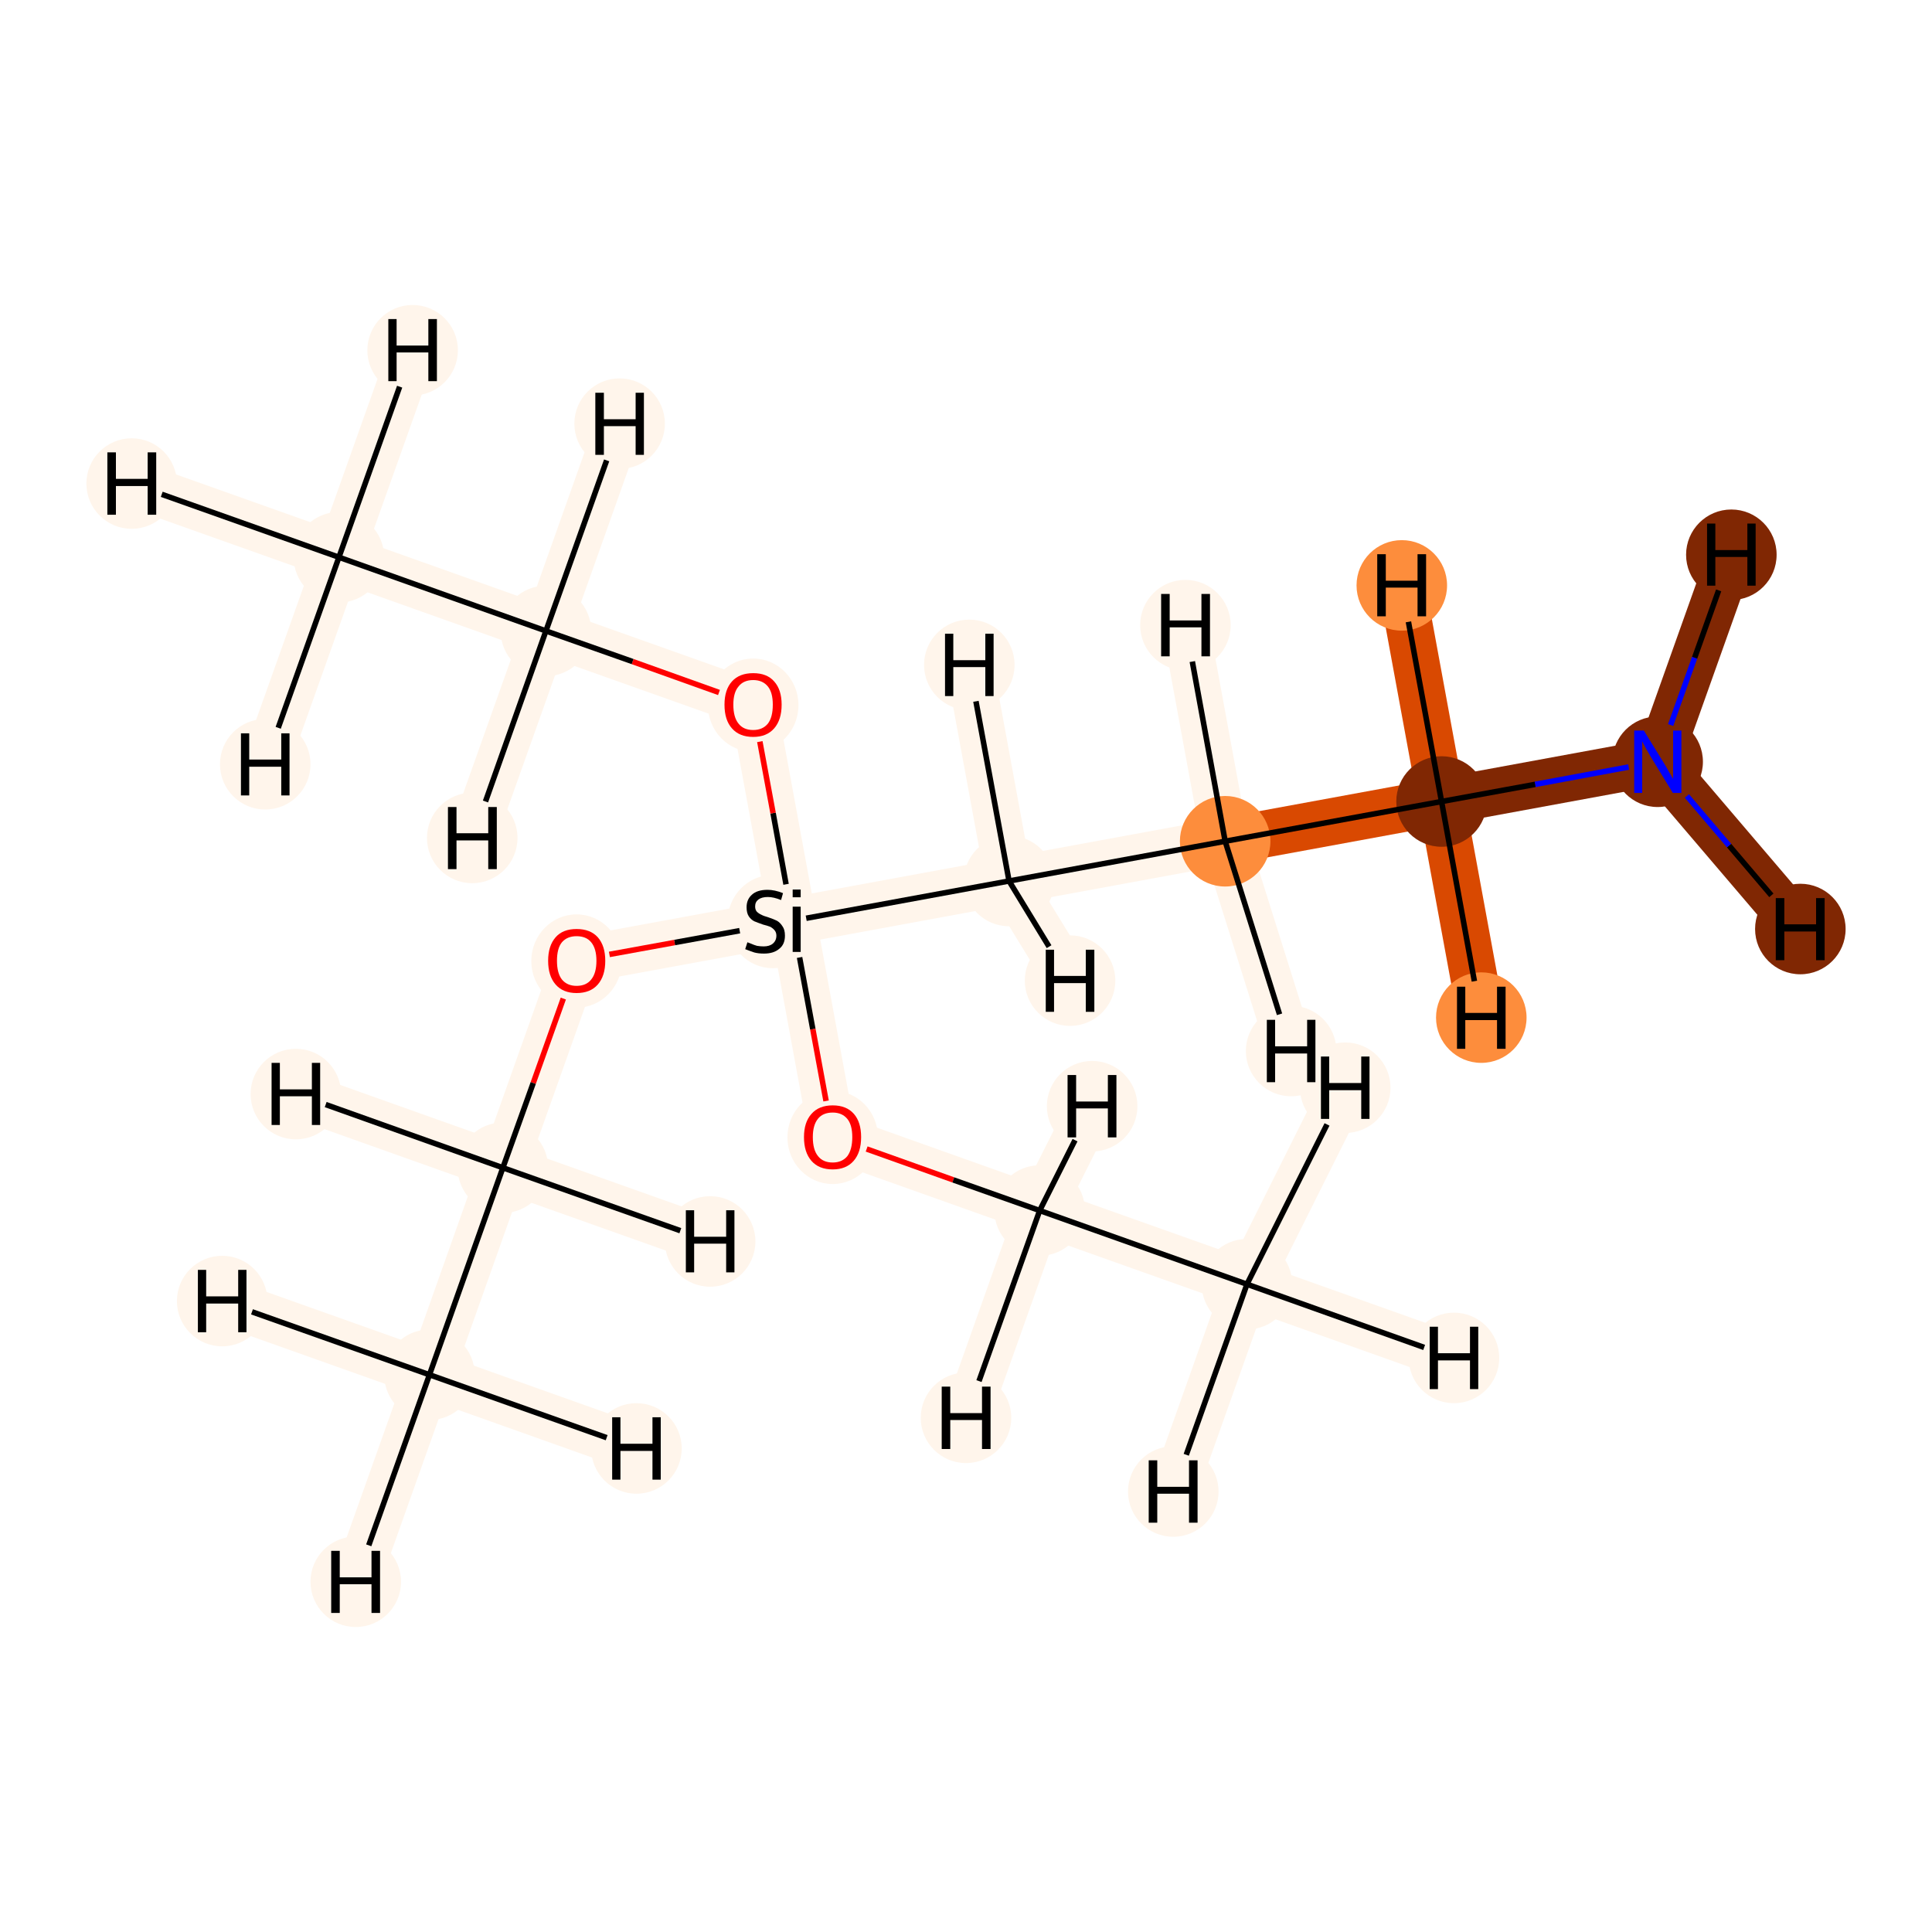 <?xml version='1.0' encoding='iso-8859-1'?>
<svg version='1.1' baseProfile='full'
              xmlns='http://www.w3.org/2000/svg'
                      xmlns:rdkit='http://www.rdkit.org/xml'
                      xmlns:xlink='http://www.w3.org/1999/xlink'
                  xml:space='preserve'
width='700px' height='700px' viewBox='0 0 700 700'>
<!-- END OF HEADER -->
<rect style='opacity:1.0;fill:#FFFFFF;stroke:none' width='700.0' height='700.0' x='0.0' y='0.0'> </rect>
<path d='M 600.6,276.0 L 522.3,290.4' style='fill:none;fill-rule:evenodd;stroke:#802703;stroke-width:17.0px;stroke-linecap:butt;stroke-linejoin:miter;stroke-opacity:1' />
<path d='M 600.6,276.0 L 652.3,336.6' style='fill:none;fill-rule:evenodd;stroke:#802703;stroke-width:17.0px;stroke-linecap:butt;stroke-linejoin:miter;stroke-opacity:1' />
<path d='M 600.6,276.0 L 627.3,201.0' style='fill:none;fill-rule:evenodd;stroke:#802703;stroke-width:17.0px;stroke-linecap:butt;stroke-linejoin:miter;stroke-opacity:1' />
<path d='M 522.3,290.4 L 443.9,304.8' style='fill:none;fill-rule:evenodd;stroke:#D94901;stroke-width:17.0px;stroke-linecap:butt;stroke-linejoin:miter;stroke-opacity:1' />
<path d='M 522.3,290.4 L 507.9,212.1' style='fill:none;fill-rule:evenodd;stroke:#D94901;stroke-width:17.0px;stroke-linecap:butt;stroke-linejoin:miter;stroke-opacity:1' />
<path d='M 522.3,290.4 L 536.7,368.7' style='fill:none;fill-rule:evenodd;stroke:#D94901;stroke-width:17.0px;stroke-linecap:butt;stroke-linejoin:miter;stroke-opacity:1' />
<path d='M 443.9,304.8 L 365.6,319.2' style='fill:none;fill-rule:evenodd;stroke:#FFF5EB;stroke-width:17.0px;stroke-linecap:butt;stroke-linejoin:miter;stroke-opacity:1' />
<path d='M 443.9,304.8 L 467.8,380.8' style='fill:none;fill-rule:evenodd;stroke:#FFF5EB;stroke-width:17.0px;stroke-linecap:butt;stroke-linejoin:miter;stroke-opacity:1' />
<path d='M 443.9,304.8 L 429.5,226.5' style='fill:none;fill-rule:evenodd;stroke:#FFF5EB;stroke-width:17.0px;stroke-linecap:butt;stroke-linejoin:miter;stroke-opacity:1' />
<path d='M 365.6,319.2 L 287.3,333.6' style='fill:none;fill-rule:evenodd;stroke:#FFF5EB;stroke-width:17.0px;stroke-linecap:butt;stroke-linejoin:miter;stroke-opacity:1' />
<path d='M 365.6,319.2 L 351.2,240.9' style='fill:none;fill-rule:evenodd;stroke:#FFF5EB;stroke-width:17.0px;stroke-linecap:butt;stroke-linejoin:miter;stroke-opacity:1' />
<path d='M 365.6,319.2 L 387.7,355.3' style='fill:none;fill-rule:evenodd;stroke:#FFF5EB;stroke-width:17.0px;stroke-linecap:butt;stroke-linejoin:miter;stroke-opacity:1' />
<path d='M 287.3,333.6 L 208.9,348.0' style='fill:none;fill-rule:evenodd;stroke:#FFF5EB;stroke-width:17.0px;stroke-linecap:butt;stroke-linejoin:miter;stroke-opacity:1' />
<path d='M 287.3,333.6 L 272.9,255.3' style='fill:none;fill-rule:evenodd;stroke:#FFF5EB;stroke-width:17.0px;stroke-linecap:butt;stroke-linejoin:miter;stroke-opacity:1' />
<path d='M 287.3,333.6 L 301.7,411.9' style='fill:none;fill-rule:evenodd;stroke:#FFF5EB;stroke-width:17.0px;stroke-linecap:butt;stroke-linejoin:miter;stroke-opacity:1' />
<path d='M 208.9,348.0 L 182.2,423.1' style='fill:none;fill-rule:evenodd;stroke:#FFF5EB;stroke-width:17.0px;stroke-linecap:butt;stroke-linejoin:miter;stroke-opacity:1' />
<path d='M 182.2,423.1 L 155.6,498.1' style='fill:none;fill-rule:evenodd;stroke:#FFF5EB;stroke-width:17.0px;stroke-linecap:butt;stroke-linejoin:miter;stroke-opacity:1' />
<path d='M 182.2,423.1 L 257.3,449.8' style='fill:none;fill-rule:evenodd;stroke:#FFF5EB;stroke-width:17.0px;stroke-linecap:butt;stroke-linejoin:miter;stroke-opacity:1' />
<path d='M 182.2,423.1 L 107.2,396.4' style='fill:none;fill-rule:evenodd;stroke:#FFF5EB;stroke-width:17.0px;stroke-linecap:butt;stroke-linejoin:miter;stroke-opacity:1' />
<path d='M 155.6,498.1 L 128.9,573.1' style='fill:none;fill-rule:evenodd;stroke:#FFF5EB;stroke-width:17.0px;stroke-linecap:butt;stroke-linejoin:miter;stroke-opacity:1' />
<path d='M 155.6,498.1 L 80.5,471.4' style='fill:none;fill-rule:evenodd;stroke:#FFF5EB;stroke-width:17.0px;stroke-linecap:butt;stroke-linejoin:miter;stroke-opacity:1' />
<path d='M 155.6,498.1 L 230.6,524.8' style='fill:none;fill-rule:evenodd;stroke:#FFF5EB;stroke-width:17.0px;stroke-linecap:butt;stroke-linejoin:miter;stroke-opacity:1' />
<path d='M 272.9,255.3 L 197.8,228.6' style='fill:none;fill-rule:evenodd;stroke:#FFF5EB;stroke-width:17.0px;stroke-linecap:butt;stroke-linejoin:miter;stroke-opacity:1' />
<path d='M 197.8,228.6 L 122.8,201.9' style='fill:none;fill-rule:evenodd;stroke:#FFF5EB;stroke-width:17.0px;stroke-linecap:butt;stroke-linejoin:miter;stroke-opacity:1' />
<path d='M 197.8,228.6 L 171.1,303.6' style='fill:none;fill-rule:evenodd;stroke:#FFF5EB;stroke-width:17.0px;stroke-linecap:butt;stroke-linejoin:miter;stroke-opacity:1' />
<path d='M 197.8,228.6 L 224.5,153.5' style='fill:none;fill-rule:evenodd;stroke:#FFF5EB;stroke-width:17.0px;stroke-linecap:butt;stroke-linejoin:miter;stroke-opacity:1' />
<path d='M 122.8,201.9 L 47.7,175.2' style='fill:none;fill-rule:evenodd;stroke:#FFF5EB;stroke-width:17.0px;stroke-linecap:butt;stroke-linejoin:miter;stroke-opacity:1' />
<path d='M 122.8,201.9 L 96.1,276.9' style='fill:none;fill-rule:evenodd;stroke:#FFF5EB;stroke-width:17.0px;stroke-linecap:butt;stroke-linejoin:miter;stroke-opacity:1' />
<path d='M 122.8,201.9 L 149.5,126.9' style='fill:none;fill-rule:evenodd;stroke:#FFF5EB;stroke-width:17.0px;stroke-linecap:butt;stroke-linejoin:miter;stroke-opacity:1' />
<path d='M 301.7,411.9 L 376.7,438.6' style='fill:none;fill-rule:evenodd;stroke:#FFF5EB;stroke-width:17.0px;stroke-linecap:butt;stroke-linejoin:miter;stroke-opacity:1' />
<path d='M 376.7,438.6 L 451.8,465.3' style='fill:none;fill-rule:evenodd;stroke:#FFF5EB;stroke-width:17.0px;stroke-linecap:butt;stroke-linejoin:miter;stroke-opacity:1' />
<path d='M 376.7,438.6 L 350.0,513.7' style='fill:none;fill-rule:evenodd;stroke:#FFF5EB;stroke-width:17.0px;stroke-linecap:butt;stroke-linejoin:miter;stroke-opacity:1' />
<path d='M 376.7,438.6 L 395.7,400.8' style='fill:none;fill-rule:evenodd;stroke:#FFF5EB;stroke-width:17.0px;stroke-linecap:butt;stroke-linejoin:miter;stroke-opacity:1' />
<path d='M 451.8,465.3 L 526.8,492.0' style='fill:none;fill-rule:evenodd;stroke:#FFF5EB;stroke-width:17.0px;stroke-linecap:butt;stroke-linejoin:miter;stroke-opacity:1' />
<path d='M 451.8,465.3 L 487.4,394.1' style='fill:none;fill-rule:evenodd;stroke:#FFF5EB;stroke-width:17.0px;stroke-linecap:butt;stroke-linejoin:miter;stroke-opacity:1' />
<path d='M 451.8,465.3 L 425.1,540.4' style='fill:none;fill-rule:evenodd;stroke:#FFF5EB;stroke-width:17.0px;stroke-linecap:butt;stroke-linejoin:miter;stroke-opacity:1' />
<ellipse cx='600.6' cy='276.0' rx='15.9' ry='15.9'  style='fill:#802703;fill-rule:evenodd;stroke:#802703;stroke-width:1.0px;stroke-linecap:butt;stroke-linejoin:miter;stroke-opacity:1' />
<ellipse cx='522.3' cy='290.4' rx='15.9' ry='15.9'  style='fill:#802703;fill-rule:evenodd;stroke:#802703;stroke-width:1.0px;stroke-linecap:butt;stroke-linejoin:miter;stroke-opacity:1' />
<ellipse cx='443.9' cy='304.8' rx='15.9' ry='15.9'  style='fill:#FD8D3C;fill-rule:evenodd;stroke:#FD8D3C;stroke-width:1.0px;stroke-linecap:butt;stroke-linejoin:miter;stroke-opacity:1' />
<ellipse cx='365.6' cy='319.2' rx='15.9' ry='15.9'  style='fill:#FFF5EB;fill-rule:evenodd;stroke:#FFF5EB;stroke-width:1.0px;stroke-linecap:butt;stroke-linejoin:miter;stroke-opacity:1' />
<ellipse cx='280.0' cy='333.9' rx='15.9' ry='16.4'  style='fill:#FFF5EB;fill-rule:evenodd;stroke:#FFF5EB;stroke-width:1.0px;stroke-linecap:butt;stroke-linejoin:miter;stroke-opacity:1' />
<ellipse cx='208.9' cy='348.2' rx='15.9' ry='16.4'  style='fill:#FFF5EB;fill-rule:evenodd;stroke:#FFF5EB;stroke-width:1.0px;stroke-linecap:butt;stroke-linejoin:miter;stroke-opacity:1' />
<ellipse cx='182.2' cy='423.1' rx='15.9' ry='15.9'  style='fill:#FFF5EB;fill-rule:evenodd;stroke:#FFF5EB;stroke-width:1.0px;stroke-linecap:butt;stroke-linejoin:miter;stroke-opacity:1' />
<ellipse cx='155.6' cy='498.1' rx='15.9' ry='15.9'  style='fill:#FFF5EB;fill-rule:evenodd;stroke:#FFF5EB;stroke-width:1.0px;stroke-linecap:butt;stroke-linejoin:miter;stroke-opacity:1' />
<ellipse cx='272.9' cy='255.5' rx='15.9' ry='16.4'  style='fill:#FFF5EB;fill-rule:evenodd;stroke:#FFF5EB;stroke-width:1.0px;stroke-linecap:butt;stroke-linejoin:miter;stroke-opacity:1' />
<ellipse cx='197.8' cy='228.6' rx='15.9' ry='15.9'  style='fill:#FFF5EB;fill-rule:evenodd;stroke:#FFF5EB;stroke-width:1.0px;stroke-linecap:butt;stroke-linejoin:miter;stroke-opacity:1' />
<ellipse cx='122.8' cy='201.9' rx='15.9' ry='15.9'  style='fill:#FFF5EB;fill-rule:evenodd;stroke:#FFF5EB;stroke-width:1.0px;stroke-linecap:butt;stroke-linejoin:miter;stroke-opacity:1' />
<ellipse cx='301.7' cy='412.1' rx='15.9' ry='16.4'  style='fill:#FFF5EB;fill-rule:evenodd;stroke:#FFF5EB;stroke-width:1.0px;stroke-linecap:butt;stroke-linejoin:miter;stroke-opacity:1' />
<ellipse cx='376.7' cy='438.6' rx='15.9' ry='15.9'  style='fill:#FFF5EB;fill-rule:evenodd;stroke:#FFF5EB;stroke-width:1.0px;stroke-linecap:butt;stroke-linejoin:miter;stroke-opacity:1' />
<ellipse cx='451.8' cy='465.3' rx='15.9' ry='15.9'  style='fill:#FFF5EB;fill-rule:evenodd;stroke:#FFF5EB;stroke-width:1.0px;stroke-linecap:butt;stroke-linejoin:miter;stroke-opacity:1' />
<ellipse cx='652.3' cy='336.6' rx='15.9' ry='15.9'  style='fill:#802703;fill-rule:evenodd;stroke:#802703;stroke-width:1.0px;stroke-linecap:butt;stroke-linejoin:miter;stroke-opacity:1' />
<ellipse cx='627.3' cy='201.0' rx='15.9' ry='15.9'  style='fill:#802703;fill-rule:evenodd;stroke:#802703;stroke-width:1.0px;stroke-linecap:butt;stroke-linejoin:miter;stroke-opacity:1' />
<ellipse cx='507.9' cy='212.1' rx='15.9' ry='15.9'  style='fill:#FD8D3C;fill-rule:evenodd;stroke:#FD8D3C;stroke-width:1.0px;stroke-linecap:butt;stroke-linejoin:miter;stroke-opacity:1' />
<ellipse cx='536.7' cy='368.7' rx='15.9' ry='15.9'  style='fill:#FD8D3C;fill-rule:evenodd;stroke:#FD8D3C;stroke-width:1.0px;stroke-linecap:butt;stroke-linejoin:miter;stroke-opacity:1' />
<ellipse cx='467.8' cy='380.8' rx='15.9' ry='15.9'  style='fill:#FFF5EB;fill-rule:evenodd;stroke:#FFF5EB;stroke-width:1.0px;stroke-linecap:butt;stroke-linejoin:miter;stroke-opacity:1' />
<ellipse cx='429.5' cy='226.5' rx='15.9' ry='15.9'  style='fill:#FFF5EB;fill-rule:evenodd;stroke:#FFF5EB;stroke-width:1.0px;stroke-linecap:butt;stroke-linejoin:miter;stroke-opacity:1' />
<ellipse cx='351.2' cy='240.9' rx='15.9' ry='15.9'  style='fill:#FFF5EB;fill-rule:evenodd;stroke:#FFF5EB;stroke-width:1.0px;stroke-linecap:butt;stroke-linejoin:miter;stroke-opacity:1' />
<ellipse cx='387.7' cy='355.3' rx='15.9' ry='15.9'  style='fill:#FFF5EB;fill-rule:evenodd;stroke:#FFF5EB;stroke-width:1.0px;stroke-linecap:butt;stroke-linejoin:miter;stroke-opacity:1' />
<ellipse cx='257.3' cy='449.8' rx='15.9' ry='15.9'  style='fill:#FFF5EB;fill-rule:evenodd;stroke:#FFF5EB;stroke-width:1.0px;stroke-linecap:butt;stroke-linejoin:miter;stroke-opacity:1' />
<ellipse cx='107.2' cy='396.4' rx='15.9' ry='15.9'  style='fill:#FFF5EB;fill-rule:evenodd;stroke:#FFF5EB;stroke-width:1.0px;stroke-linecap:butt;stroke-linejoin:miter;stroke-opacity:1' />
<ellipse cx='128.9' cy='573.1' rx='15.9' ry='15.9'  style='fill:#FFF5EB;fill-rule:evenodd;stroke:#FFF5EB;stroke-width:1.0px;stroke-linecap:butt;stroke-linejoin:miter;stroke-opacity:1' />
<ellipse cx='80.5' cy='471.4' rx='15.9' ry='15.9'  style='fill:#FFF5EB;fill-rule:evenodd;stroke:#FFF5EB;stroke-width:1.0px;stroke-linecap:butt;stroke-linejoin:miter;stroke-opacity:1' />
<ellipse cx='230.6' cy='524.8' rx='15.9' ry='15.9'  style='fill:#FFF5EB;fill-rule:evenodd;stroke:#FFF5EB;stroke-width:1.0px;stroke-linecap:butt;stroke-linejoin:miter;stroke-opacity:1' />
<ellipse cx='171.1' cy='303.6' rx='15.9' ry='15.9'  style='fill:#FFF5EB;fill-rule:evenodd;stroke:#FFF5EB;stroke-width:1.0px;stroke-linecap:butt;stroke-linejoin:miter;stroke-opacity:1' />
<ellipse cx='224.5' cy='153.5' rx='15.9' ry='15.9'  style='fill:#FFF5EB;fill-rule:evenodd;stroke:#FFF5EB;stroke-width:1.0px;stroke-linecap:butt;stroke-linejoin:miter;stroke-opacity:1' />
<ellipse cx='47.7' cy='175.2' rx='15.9' ry='15.9'  style='fill:#FFF5EB;fill-rule:evenodd;stroke:#FFF5EB;stroke-width:1.0px;stroke-linecap:butt;stroke-linejoin:miter;stroke-opacity:1' />
<ellipse cx='96.1' cy='276.9' rx='15.9' ry='15.9'  style='fill:#FFF5EB;fill-rule:evenodd;stroke:#FFF5EB;stroke-width:1.0px;stroke-linecap:butt;stroke-linejoin:miter;stroke-opacity:1' />
<ellipse cx='149.5' cy='126.9' rx='15.9' ry='15.9'  style='fill:#FFF5EB;fill-rule:evenodd;stroke:#FFF5EB;stroke-width:1.0px;stroke-linecap:butt;stroke-linejoin:miter;stroke-opacity:1' />
<ellipse cx='350.0' cy='513.7' rx='15.9' ry='15.9'  style='fill:#FFF5EB;fill-rule:evenodd;stroke:#FFF5EB;stroke-width:1.0px;stroke-linecap:butt;stroke-linejoin:miter;stroke-opacity:1' />
<ellipse cx='395.7' cy='400.8' rx='15.9' ry='15.9'  style='fill:#FFF5EB;fill-rule:evenodd;stroke:#FFF5EB;stroke-width:1.0px;stroke-linecap:butt;stroke-linejoin:miter;stroke-opacity:1' />
<ellipse cx='526.8' cy='492.0' rx='15.9' ry='15.9'  style='fill:#FFF5EB;fill-rule:evenodd;stroke:#FFF5EB;stroke-width:1.0px;stroke-linecap:butt;stroke-linejoin:miter;stroke-opacity:1' />
<ellipse cx='487.4' cy='394.1' rx='15.9' ry='15.9'  style='fill:#FFF5EB;fill-rule:evenodd;stroke:#FFF5EB;stroke-width:1.0px;stroke-linecap:butt;stroke-linejoin:miter;stroke-opacity:1' />
<ellipse cx='425.1' cy='540.4' rx='15.9' ry='15.9'  style='fill:#FFF5EB;fill-rule:evenodd;stroke:#FFF5EB;stroke-width:1.0px;stroke-linecap:butt;stroke-linejoin:miter;stroke-opacity:1' />
<path class='bond-0 atom-0 atom-1' d='M 590.1,277.9 L 556.2,284.2' style='fill:none;fill-rule:evenodd;stroke:#0000FF;stroke-width:2.0px;stroke-linecap:butt;stroke-linejoin:miter;stroke-opacity:1' />
<path class='bond-0 atom-0 atom-1' d='M 556.2,284.2 L 522.3,290.4' style='fill:none;fill-rule:evenodd;stroke:#000000;stroke-width:2.0px;stroke-linecap:butt;stroke-linejoin:miter;stroke-opacity:1' />
<path class='bond-13 atom-0 atom-14' d='M 611.2,288.4 L 626.5,306.4' style='fill:none;fill-rule:evenodd;stroke:#0000FF;stroke-width:2.0px;stroke-linecap:butt;stroke-linejoin:miter;stroke-opacity:1' />
<path class='bond-13 atom-0 atom-14' d='M 626.5,306.4 L 641.8,324.4' style='fill:none;fill-rule:evenodd;stroke:#000000;stroke-width:2.0px;stroke-linecap:butt;stroke-linejoin:miter;stroke-opacity:1' />
<path class='bond-14 atom-0 atom-15' d='M 605.3,262.7 L 614.0,238.3' style='fill:none;fill-rule:evenodd;stroke:#0000FF;stroke-width:2.0px;stroke-linecap:butt;stroke-linejoin:miter;stroke-opacity:1' />
<path class='bond-14 atom-0 atom-15' d='M 614.0,238.3 L 622.7,213.9' style='fill:none;fill-rule:evenodd;stroke:#000000;stroke-width:2.0px;stroke-linecap:butt;stroke-linejoin:miter;stroke-opacity:1' />
<path class='bond-1 atom-1 atom-2' d='M 522.3,290.4 L 443.9,304.8' style='fill:none;fill-rule:evenodd;stroke:#000000;stroke-width:2.0px;stroke-linecap:butt;stroke-linejoin:miter;stroke-opacity:1' />
<path class='bond-15 atom-1 atom-16' d='M 522.3,290.4 L 510.3,225.3' style='fill:none;fill-rule:evenodd;stroke:#000000;stroke-width:2.0px;stroke-linecap:butt;stroke-linejoin:miter;stroke-opacity:1' />
<path class='bond-16 atom-1 atom-17' d='M 522.3,290.4 L 534.2,355.5' style='fill:none;fill-rule:evenodd;stroke:#000000;stroke-width:2.0px;stroke-linecap:butt;stroke-linejoin:miter;stroke-opacity:1' />
<path class='bond-2 atom-2 atom-3' d='M 443.9,304.8 L 365.6,319.2' style='fill:none;fill-rule:evenodd;stroke:#000000;stroke-width:2.0px;stroke-linecap:butt;stroke-linejoin:miter;stroke-opacity:1' />
<path class='bond-17 atom-2 atom-18' d='M 443.9,304.8 L 463.6,367.5' style='fill:none;fill-rule:evenodd;stroke:#000000;stroke-width:2.0px;stroke-linecap:butt;stroke-linejoin:miter;stroke-opacity:1' />
<path class='bond-18 atom-2 atom-19' d='M 443.9,304.8 L 432.0,239.7' style='fill:none;fill-rule:evenodd;stroke:#000000;stroke-width:2.0px;stroke-linecap:butt;stroke-linejoin:miter;stroke-opacity:1' />
<path class='bond-3 atom-3 atom-4' d='M 365.6,319.2 L 292.1,332.7' style='fill:none;fill-rule:evenodd;stroke:#000000;stroke-width:2.0px;stroke-linecap:butt;stroke-linejoin:miter;stroke-opacity:1' />
<path class='bond-19 atom-3 atom-20' d='M 365.6,319.2 L 353.6,254.1' style='fill:none;fill-rule:evenodd;stroke:#000000;stroke-width:2.0px;stroke-linecap:butt;stroke-linejoin:miter;stroke-opacity:1' />
<path class='bond-20 atom-3 atom-21' d='M 365.6,319.2 L 380.1,343.0' style='fill:none;fill-rule:evenodd;stroke:#000000;stroke-width:2.0px;stroke-linecap:butt;stroke-linejoin:miter;stroke-opacity:1' />
<path class='bond-4 atom-4 atom-5' d='M 268.0,337.2 L 244.4,341.5' style='fill:none;fill-rule:evenodd;stroke:#000000;stroke-width:2.0px;stroke-linecap:butt;stroke-linejoin:miter;stroke-opacity:1' />
<path class='bond-4 atom-4 atom-5' d='M 244.4,341.5 L 220.8,345.8' style='fill:none;fill-rule:evenodd;stroke:#FF0000;stroke-width:2.0px;stroke-linecap:butt;stroke-linejoin:miter;stroke-opacity:1' />
<path class='bond-7 atom-4 atom-8' d='M 284.8,320.4 L 280.1,294.6' style='fill:none;fill-rule:evenodd;stroke:#000000;stroke-width:2.0px;stroke-linecap:butt;stroke-linejoin:miter;stroke-opacity:1' />
<path class='bond-7 atom-4 atom-8' d='M 280.1,294.6 L 275.3,268.7' style='fill:none;fill-rule:evenodd;stroke:#FF0000;stroke-width:2.0px;stroke-linecap:butt;stroke-linejoin:miter;stroke-opacity:1' />
<path class='bond-10 atom-4 atom-11' d='M 289.7,346.9 L 294.5,372.9' style='fill:none;fill-rule:evenodd;stroke:#000000;stroke-width:2.0px;stroke-linecap:butt;stroke-linejoin:miter;stroke-opacity:1' />
<path class='bond-10 atom-4 atom-11' d='M 294.5,372.9 L 299.3,398.9' style='fill:none;fill-rule:evenodd;stroke:#FF0000;stroke-width:2.0px;stroke-linecap:butt;stroke-linejoin:miter;stroke-opacity:1' />
<path class='bond-5 atom-5 atom-6' d='M 204.1,361.8 L 193.2,392.4' style='fill:none;fill-rule:evenodd;stroke:#FF0000;stroke-width:2.0px;stroke-linecap:butt;stroke-linejoin:miter;stroke-opacity:1' />
<path class='bond-5 atom-5 atom-6' d='M 193.2,392.4 L 182.2,423.1' style='fill:none;fill-rule:evenodd;stroke:#000000;stroke-width:2.0px;stroke-linecap:butt;stroke-linejoin:miter;stroke-opacity:1' />
<path class='bond-6 atom-6 atom-7' d='M 182.2,423.1 L 155.6,498.1' style='fill:none;fill-rule:evenodd;stroke:#000000;stroke-width:2.0px;stroke-linecap:butt;stroke-linejoin:miter;stroke-opacity:1' />
<path class='bond-21 atom-6 atom-22' d='M 182.2,423.1 L 246.5,445.9' style='fill:none;fill-rule:evenodd;stroke:#000000;stroke-width:2.0px;stroke-linecap:butt;stroke-linejoin:miter;stroke-opacity:1' />
<path class='bond-22 atom-6 atom-23' d='M 182.2,423.1 L 118.0,400.2' style='fill:none;fill-rule:evenodd;stroke:#000000;stroke-width:2.0px;stroke-linecap:butt;stroke-linejoin:miter;stroke-opacity:1' />
<path class='bond-23 atom-7 atom-24' d='M 155.6,498.1 L 133.6,559.9' style='fill:none;fill-rule:evenodd;stroke:#000000;stroke-width:2.0px;stroke-linecap:butt;stroke-linejoin:miter;stroke-opacity:1' />
<path class='bond-24 atom-7 atom-25' d='M 155.6,498.1 L 91.3,475.3' style='fill:none;fill-rule:evenodd;stroke:#000000;stroke-width:2.0px;stroke-linecap:butt;stroke-linejoin:miter;stroke-opacity:1' />
<path class='bond-25 atom-7 atom-26' d='M 155.6,498.1 L 219.8,520.9' style='fill:none;fill-rule:evenodd;stroke:#000000;stroke-width:2.0px;stroke-linecap:butt;stroke-linejoin:miter;stroke-opacity:1' />
<path class='bond-8 atom-8 atom-9' d='M 260.5,250.9 L 229.2,239.7' style='fill:none;fill-rule:evenodd;stroke:#FF0000;stroke-width:2.0px;stroke-linecap:butt;stroke-linejoin:miter;stroke-opacity:1' />
<path class='bond-8 atom-8 atom-9' d='M 229.2,239.7 L 197.8,228.6' style='fill:none;fill-rule:evenodd;stroke:#000000;stroke-width:2.0px;stroke-linecap:butt;stroke-linejoin:miter;stroke-opacity:1' />
<path class='bond-9 atom-9 atom-10' d='M 197.8,228.6 L 122.8,201.9' style='fill:none;fill-rule:evenodd;stroke:#000000;stroke-width:2.0px;stroke-linecap:butt;stroke-linejoin:miter;stroke-opacity:1' />
<path class='bond-26 atom-9 atom-27' d='M 197.8,228.6 L 175.9,290.4' style='fill:none;fill-rule:evenodd;stroke:#000000;stroke-width:2.0px;stroke-linecap:butt;stroke-linejoin:miter;stroke-opacity:1' />
<path class='bond-27 atom-9 atom-28' d='M 197.8,228.6 L 219.8,166.8' style='fill:none;fill-rule:evenodd;stroke:#000000;stroke-width:2.0px;stroke-linecap:butt;stroke-linejoin:miter;stroke-opacity:1' />
<path class='bond-28 atom-10 atom-29' d='M 122.8,201.9 L 58.6,179.1' style='fill:none;fill-rule:evenodd;stroke:#000000;stroke-width:2.0px;stroke-linecap:butt;stroke-linejoin:miter;stroke-opacity:1' />
<path class='bond-29 atom-10 atom-30' d='M 122.8,201.9 L 100.8,263.7' style='fill:none;fill-rule:evenodd;stroke:#000000;stroke-width:2.0px;stroke-linecap:butt;stroke-linejoin:miter;stroke-opacity:1' />
<path class='bond-30 atom-10 atom-31' d='M 122.8,201.9 L 144.8,140.1' style='fill:none;fill-rule:evenodd;stroke:#000000;stroke-width:2.0px;stroke-linecap:butt;stroke-linejoin:miter;stroke-opacity:1' />
<path class='bond-11 atom-11 atom-12' d='M 314.0,416.3 L 345.4,427.5' style='fill:none;fill-rule:evenodd;stroke:#FF0000;stroke-width:2.0px;stroke-linecap:butt;stroke-linejoin:miter;stroke-opacity:1' />
<path class='bond-11 atom-11 atom-12' d='M 345.4,427.5 L 376.7,438.6' style='fill:none;fill-rule:evenodd;stroke:#000000;stroke-width:2.0px;stroke-linecap:butt;stroke-linejoin:miter;stroke-opacity:1' />
<path class='bond-12 atom-12 atom-13' d='M 376.7,438.6 L 451.8,465.3' style='fill:none;fill-rule:evenodd;stroke:#000000;stroke-width:2.0px;stroke-linecap:butt;stroke-linejoin:miter;stroke-opacity:1' />
<path class='bond-31 atom-12 atom-32' d='M 376.7,438.6 L 354.7,500.4' style='fill:none;fill-rule:evenodd;stroke:#000000;stroke-width:2.0px;stroke-linecap:butt;stroke-linejoin:miter;stroke-opacity:1' />
<path class='bond-32 atom-12 atom-33' d='M 376.7,438.6 L 389.5,413.1' style='fill:none;fill-rule:evenodd;stroke:#000000;stroke-width:2.0px;stroke-linecap:butt;stroke-linejoin:miter;stroke-opacity:1' />
<path class='bond-33 atom-13 atom-34' d='M 451.8,465.3 L 516.0,488.2' style='fill:none;fill-rule:evenodd;stroke:#000000;stroke-width:2.0px;stroke-linecap:butt;stroke-linejoin:miter;stroke-opacity:1' />
<path class='bond-34 atom-13 atom-35' d='M 451.8,465.3 L 480.8,407.4' style='fill:none;fill-rule:evenodd;stroke:#000000;stroke-width:2.0px;stroke-linecap:butt;stroke-linejoin:miter;stroke-opacity:1' />
<path class='bond-35 atom-13 atom-36' d='M 451.8,465.3 L 429.8,527.1' style='fill:none;fill-rule:evenodd;stroke:#000000;stroke-width:2.0px;stroke-linecap:butt;stroke-linejoin:miter;stroke-opacity:1' />
<path  class='atom-0' d='M 595.6 264.7
L 603.0 276.7
Q 603.7 277.8, 604.9 280.0
Q 606.1 282.1, 606.2 282.2
L 606.2 264.7
L 609.2 264.7
L 609.2 287.3
L 606.1 287.3
L 598.1 274.2
Q 597.2 272.7, 596.2 270.9
Q 595.3 269.2, 595.0 268.6
L 595.0 287.3
L 592.1 287.3
L 592.1 264.7
L 595.6 264.7
' fill='#0000FF'/>
<path  class='atom-4' d='M 270.8 341.4
Q 271.1 341.5, 272.1 341.9
Q 273.2 342.4, 274.3 342.7
Q 275.5 342.9, 276.7 342.9
Q 278.8 342.9, 280.0 341.9
Q 281.3 340.8, 281.3 339.0
Q 281.3 337.8, 280.6 337.0
Q 280.0 336.3, 279.1 335.8
Q 278.1 335.4, 276.5 335.0
Q 274.5 334.3, 273.3 333.8
Q 272.1 333.2, 271.3 332.0
Q 270.5 330.8, 270.5 328.7
Q 270.5 325.9, 272.4 324.2
Q 274.3 322.4, 278.1 322.4
Q 280.7 322.4, 283.7 323.6
L 283.0 326.1
Q 280.3 325.0, 278.2 325.0
Q 276.0 325.0, 274.8 325.9
Q 273.6 326.8, 273.6 328.4
Q 273.6 329.6, 274.2 330.3
Q 274.9 331.0, 275.8 331.4
Q 276.7 331.9, 278.2 332.3
Q 280.3 333.0, 281.5 333.6
Q 282.7 334.3, 283.5 335.6
Q 284.4 336.8, 284.4 339.0
Q 284.4 342.2, 282.3 343.8
Q 280.3 345.5, 276.8 345.5
Q 274.8 345.5, 273.3 345.1
Q 271.8 344.6, 270.0 343.9
L 270.8 341.4
' fill='#000000'/>
<path  class='atom-4' d='M 287.2 322.3
L 290.1 322.3
L 290.1 325.1
L 287.2 325.1
L 287.2 322.3
M 287.2 328.5
L 290.1 328.5
L 290.1 344.9
L 287.2 344.9
L 287.2 328.5
' fill='#000000'/>
<path  class='atom-5' d='M 198.6 348.1
Q 198.6 342.7, 201.3 339.6
Q 203.9 336.6, 208.9 336.6
Q 213.9 336.6, 216.6 339.6
Q 219.3 342.7, 219.3 348.1
Q 219.3 353.6, 216.6 356.7
Q 213.9 359.8, 208.9 359.8
Q 204.0 359.8, 201.3 356.7
Q 198.6 353.6, 198.6 348.1
M 208.9 357.2
Q 212.4 357.2, 214.2 354.9
Q 216.1 352.6, 216.1 348.1
Q 216.1 343.7, 214.2 341.4
Q 212.4 339.2, 208.9 339.2
Q 205.5 339.2, 203.6 341.4
Q 201.8 343.6, 201.8 348.1
Q 201.8 352.6, 203.6 354.9
Q 205.5 357.2, 208.9 357.2
' fill='#FF0000'/>
<path  class='atom-8' d='M 262.5 255.3
Q 262.5 249.9, 265.2 246.9
Q 267.9 243.9, 272.9 243.9
Q 277.9 243.9, 280.5 246.9
Q 283.2 249.9, 283.2 255.3
Q 283.2 260.8, 280.5 263.9
Q 277.8 267.0, 272.9 267.0
Q 267.9 267.0, 265.2 263.9
Q 262.5 260.9, 262.5 255.3
M 272.9 264.5
Q 276.3 264.5, 278.2 262.2
Q 280.0 259.9, 280.0 255.3
Q 280.0 250.9, 278.2 248.7
Q 276.3 246.4, 272.9 246.4
Q 269.4 246.4, 267.6 248.7
Q 265.7 250.9, 265.7 255.3
Q 265.7 259.9, 267.6 262.2
Q 269.4 264.5, 272.9 264.5
' fill='#FF0000'/>
<path  class='atom-11' d='M 291.3 412.0
Q 291.3 406.6, 294.0 403.6
Q 296.7 400.5, 301.7 400.5
Q 306.7 400.5, 309.4 403.6
Q 312.0 406.6, 312.0 412.0
Q 312.0 417.5, 309.3 420.6
Q 306.6 423.7, 301.7 423.7
Q 296.7 423.7, 294.0 420.6
Q 291.3 417.5, 291.3 412.0
M 301.7 421.2
Q 305.1 421.2, 307.0 418.9
Q 308.8 416.5, 308.8 412.0
Q 308.8 407.6, 307.0 405.4
Q 305.1 403.1, 301.7 403.1
Q 298.2 403.1, 296.4 405.3
Q 294.5 407.6, 294.5 412.0
Q 294.5 416.6, 296.4 418.9
Q 298.2 421.2, 301.7 421.2
' fill='#FF0000'/>
<path  class='atom-14' d='M 643.4 325.4
L 646.5 325.4
L 646.5 334.9
L 658.0 334.9
L 658.0 325.4
L 661.1 325.4
L 661.1 347.9
L 658.0 347.9
L 658.0 337.5
L 646.5 337.5
L 646.5 347.9
L 643.4 347.9
L 643.4 325.4
' fill='#000000'/>
<path  class='atom-15' d='M 618.5 189.7
L 621.5 189.7
L 621.5 199.3
L 633.1 199.3
L 633.1 189.7
L 636.1 189.7
L 636.1 212.2
L 633.1 212.2
L 633.1 201.8
L 621.5 201.8
L 621.5 212.2
L 618.5 212.2
L 618.5 189.7
' fill='#000000'/>
<path  class='atom-16' d='M 499.0 200.8
L 502.1 200.8
L 502.1 210.4
L 513.6 210.4
L 513.6 200.8
L 516.7 200.8
L 516.7 223.3
L 513.6 223.3
L 513.6 212.9
L 502.1 212.9
L 502.1 223.3
L 499.0 223.3
L 499.0 200.8
' fill='#000000'/>
<path  class='atom-17' d='M 527.9 357.5
L 530.9 357.5
L 530.9 367.0
L 542.4 367.0
L 542.4 357.5
L 545.5 357.5
L 545.5 380.0
L 542.4 380.0
L 542.4 369.6
L 530.9 369.6
L 530.9 380.0
L 527.9 380.0
L 527.9 357.5
' fill='#000000'/>
<path  class='atom-18' d='M 459.0 369.5
L 462.0 369.5
L 462.0 379.1
L 473.6 379.1
L 473.6 369.5
L 476.6 369.5
L 476.6 392.1
L 473.6 392.1
L 473.6 381.7
L 462.0 381.7
L 462.0 392.1
L 459.0 392.1
L 459.0 369.5
' fill='#000000'/>
<path  class='atom-19' d='M 420.7 215.2
L 423.8 215.2
L 423.8 224.8
L 435.3 224.8
L 435.3 215.2
L 438.4 215.2
L 438.4 237.8
L 435.3 237.8
L 435.3 227.3
L 423.8 227.3
L 423.8 237.8
L 420.7 237.8
L 420.7 215.2
' fill='#000000'/>
<path  class='atom-20' d='M 342.4 229.6
L 345.4 229.6
L 345.4 239.2
L 357.0 239.2
L 357.0 229.6
L 360.0 229.6
L 360.0 252.2
L 357.0 252.2
L 357.0 241.7
L 345.4 241.7
L 345.4 252.2
L 342.4 252.2
L 342.4 229.6
' fill='#000000'/>
<path  class='atom-21' d='M 378.9 344.1
L 381.9 344.1
L 381.9 353.6
L 393.4 353.6
L 393.4 344.1
L 396.5 344.1
L 396.5 366.6
L 393.4 366.6
L 393.4 356.2
L 381.9 356.2
L 381.9 366.6
L 378.9 366.6
L 378.9 344.1
' fill='#000000'/>
<path  class='atom-22' d='M 248.5 438.5
L 251.5 438.5
L 251.5 448.1
L 263.1 448.1
L 263.1 438.5
L 266.1 438.5
L 266.1 461.0
L 263.1 461.0
L 263.1 450.6
L 251.5 450.6
L 251.5 461.0
L 248.5 461.0
L 248.5 438.5
' fill='#000000'/>
<path  class='atom-23' d='M 98.4 385.1
L 101.4 385.1
L 101.4 394.7
L 113.0 394.7
L 113.0 385.1
L 116.0 385.1
L 116.0 407.6
L 113.0 407.6
L 113.0 397.2
L 101.4 397.2
L 101.4 407.6
L 98.4 407.6
L 98.4 385.1
' fill='#000000'/>
<path  class='atom-24' d='M 120.0 561.9
L 123.1 561.9
L 123.1 571.5
L 134.6 571.5
L 134.6 561.9
L 137.7 561.9
L 137.7 584.4
L 134.6 584.4
L 134.6 574.0
L 123.1 574.0
L 123.1 584.4
L 120.0 584.4
L 120.0 561.9
' fill='#000000'/>
<path  class='atom-25' d='M 71.7 460.1
L 74.7 460.1
L 74.7 469.7
L 86.3 469.7
L 86.3 460.1
L 89.3 460.1
L 89.3 482.7
L 86.3 482.7
L 86.3 472.3
L 74.7 472.3
L 74.7 482.7
L 71.7 482.7
L 71.7 460.1
' fill='#000000'/>
<path  class='atom-26' d='M 221.8 513.5
L 224.8 513.5
L 224.8 523.1
L 236.4 523.1
L 236.4 513.5
L 239.4 513.5
L 239.4 536.1
L 236.4 536.1
L 236.4 525.7
L 224.8 525.7
L 224.8 536.1
L 221.8 536.1
L 221.8 513.5
' fill='#000000'/>
<path  class='atom-27' d='M 162.3 292.4
L 165.4 292.4
L 165.4 301.9
L 176.9 301.9
L 176.9 292.4
L 180.0 292.4
L 180.0 314.9
L 176.9 314.9
L 176.9 304.5
L 165.4 304.5
L 165.4 314.9
L 162.3 314.9
L 162.3 292.4
' fill='#000000'/>
<path  class='atom-28' d='M 215.7 142.3
L 218.8 142.3
L 218.8 151.9
L 230.3 151.9
L 230.3 142.3
L 233.3 142.3
L 233.3 164.8
L 230.3 164.8
L 230.3 154.4
L 218.8 154.4
L 218.8 164.8
L 215.7 164.8
L 215.7 142.3
' fill='#000000'/>
<path  class='atom-29' d='M 38.9 163.9
L 42.0 163.9
L 42.0 173.5
L 53.5 173.5
L 53.5 163.9
L 56.6 163.9
L 56.6 186.5
L 53.5 186.5
L 53.5 176.1
L 42.0 176.1
L 42.0 186.5
L 38.9 186.5
L 38.9 163.9
' fill='#000000'/>
<path  class='atom-30' d='M 87.3 265.7
L 90.3 265.7
L 90.3 275.2
L 101.9 275.2
L 101.9 265.7
L 104.9 265.7
L 104.9 288.2
L 101.9 288.2
L 101.9 277.8
L 90.3 277.8
L 90.3 288.2
L 87.3 288.2
L 87.3 265.7
' fill='#000000'/>
<path  class='atom-31' d='M 140.7 115.6
L 143.7 115.6
L 143.7 125.2
L 155.2 125.2
L 155.2 115.6
L 158.3 115.6
L 158.3 138.1
L 155.2 138.1
L 155.2 127.7
L 143.7 127.7
L 143.7 138.1
L 140.7 138.1
L 140.7 115.6
' fill='#000000'/>
<path  class='atom-32' d='M 341.2 502.4
L 344.3 502.4
L 344.3 512.0
L 355.8 512.0
L 355.8 502.4
L 358.9 502.4
L 358.9 525.0
L 355.8 525.0
L 355.8 514.5
L 344.3 514.5
L 344.3 525.0
L 341.2 525.0
L 341.2 502.4
' fill='#000000'/>
<path  class='atom-33' d='M 386.8 389.5
L 389.9 389.5
L 389.9 399.1
L 401.4 399.1
L 401.4 389.5
L 404.5 389.5
L 404.5 412.1
L 401.4 412.1
L 401.4 401.6
L 389.9 401.6
L 389.9 412.1
L 386.8 412.1
L 386.8 389.5
' fill='#000000'/>
<path  class='atom-34' d='M 518.0 480.7
L 521.0 480.7
L 521.0 490.3
L 532.6 490.3
L 532.6 480.7
L 535.6 480.7
L 535.6 503.3
L 532.6 503.3
L 532.6 492.9
L 521.0 492.9
L 521.0 503.3
L 518.0 503.3
L 518.0 480.7
' fill='#000000'/>
<path  class='atom-35' d='M 478.6 382.8
L 481.6 382.8
L 481.6 392.4
L 493.2 392.4
L 493.2 382.8
L 496.2 382.8
L 496.2 405.4
L 493.2 405.4
L 493.2 395.0
L 481.6 395.0
L 481.6 405.4
L 478.6 405.4
L 478.6 382.8
' fill='#000000'/>
<path  class='atom-36' d='M 416.2 529.1
L 419.3 529.1
L 419.3 538.7
L 430.8 538.7
L 430.8 529.1
L 433.9 529.1
L 433.9 551.7
L 430.8 551.7
L 430.8 541.2
L 419.3 541.2
L 419.3 551.7
L 416.2 551.7
L 416.2 529.1
' fill='#000000'/>
</svg>
